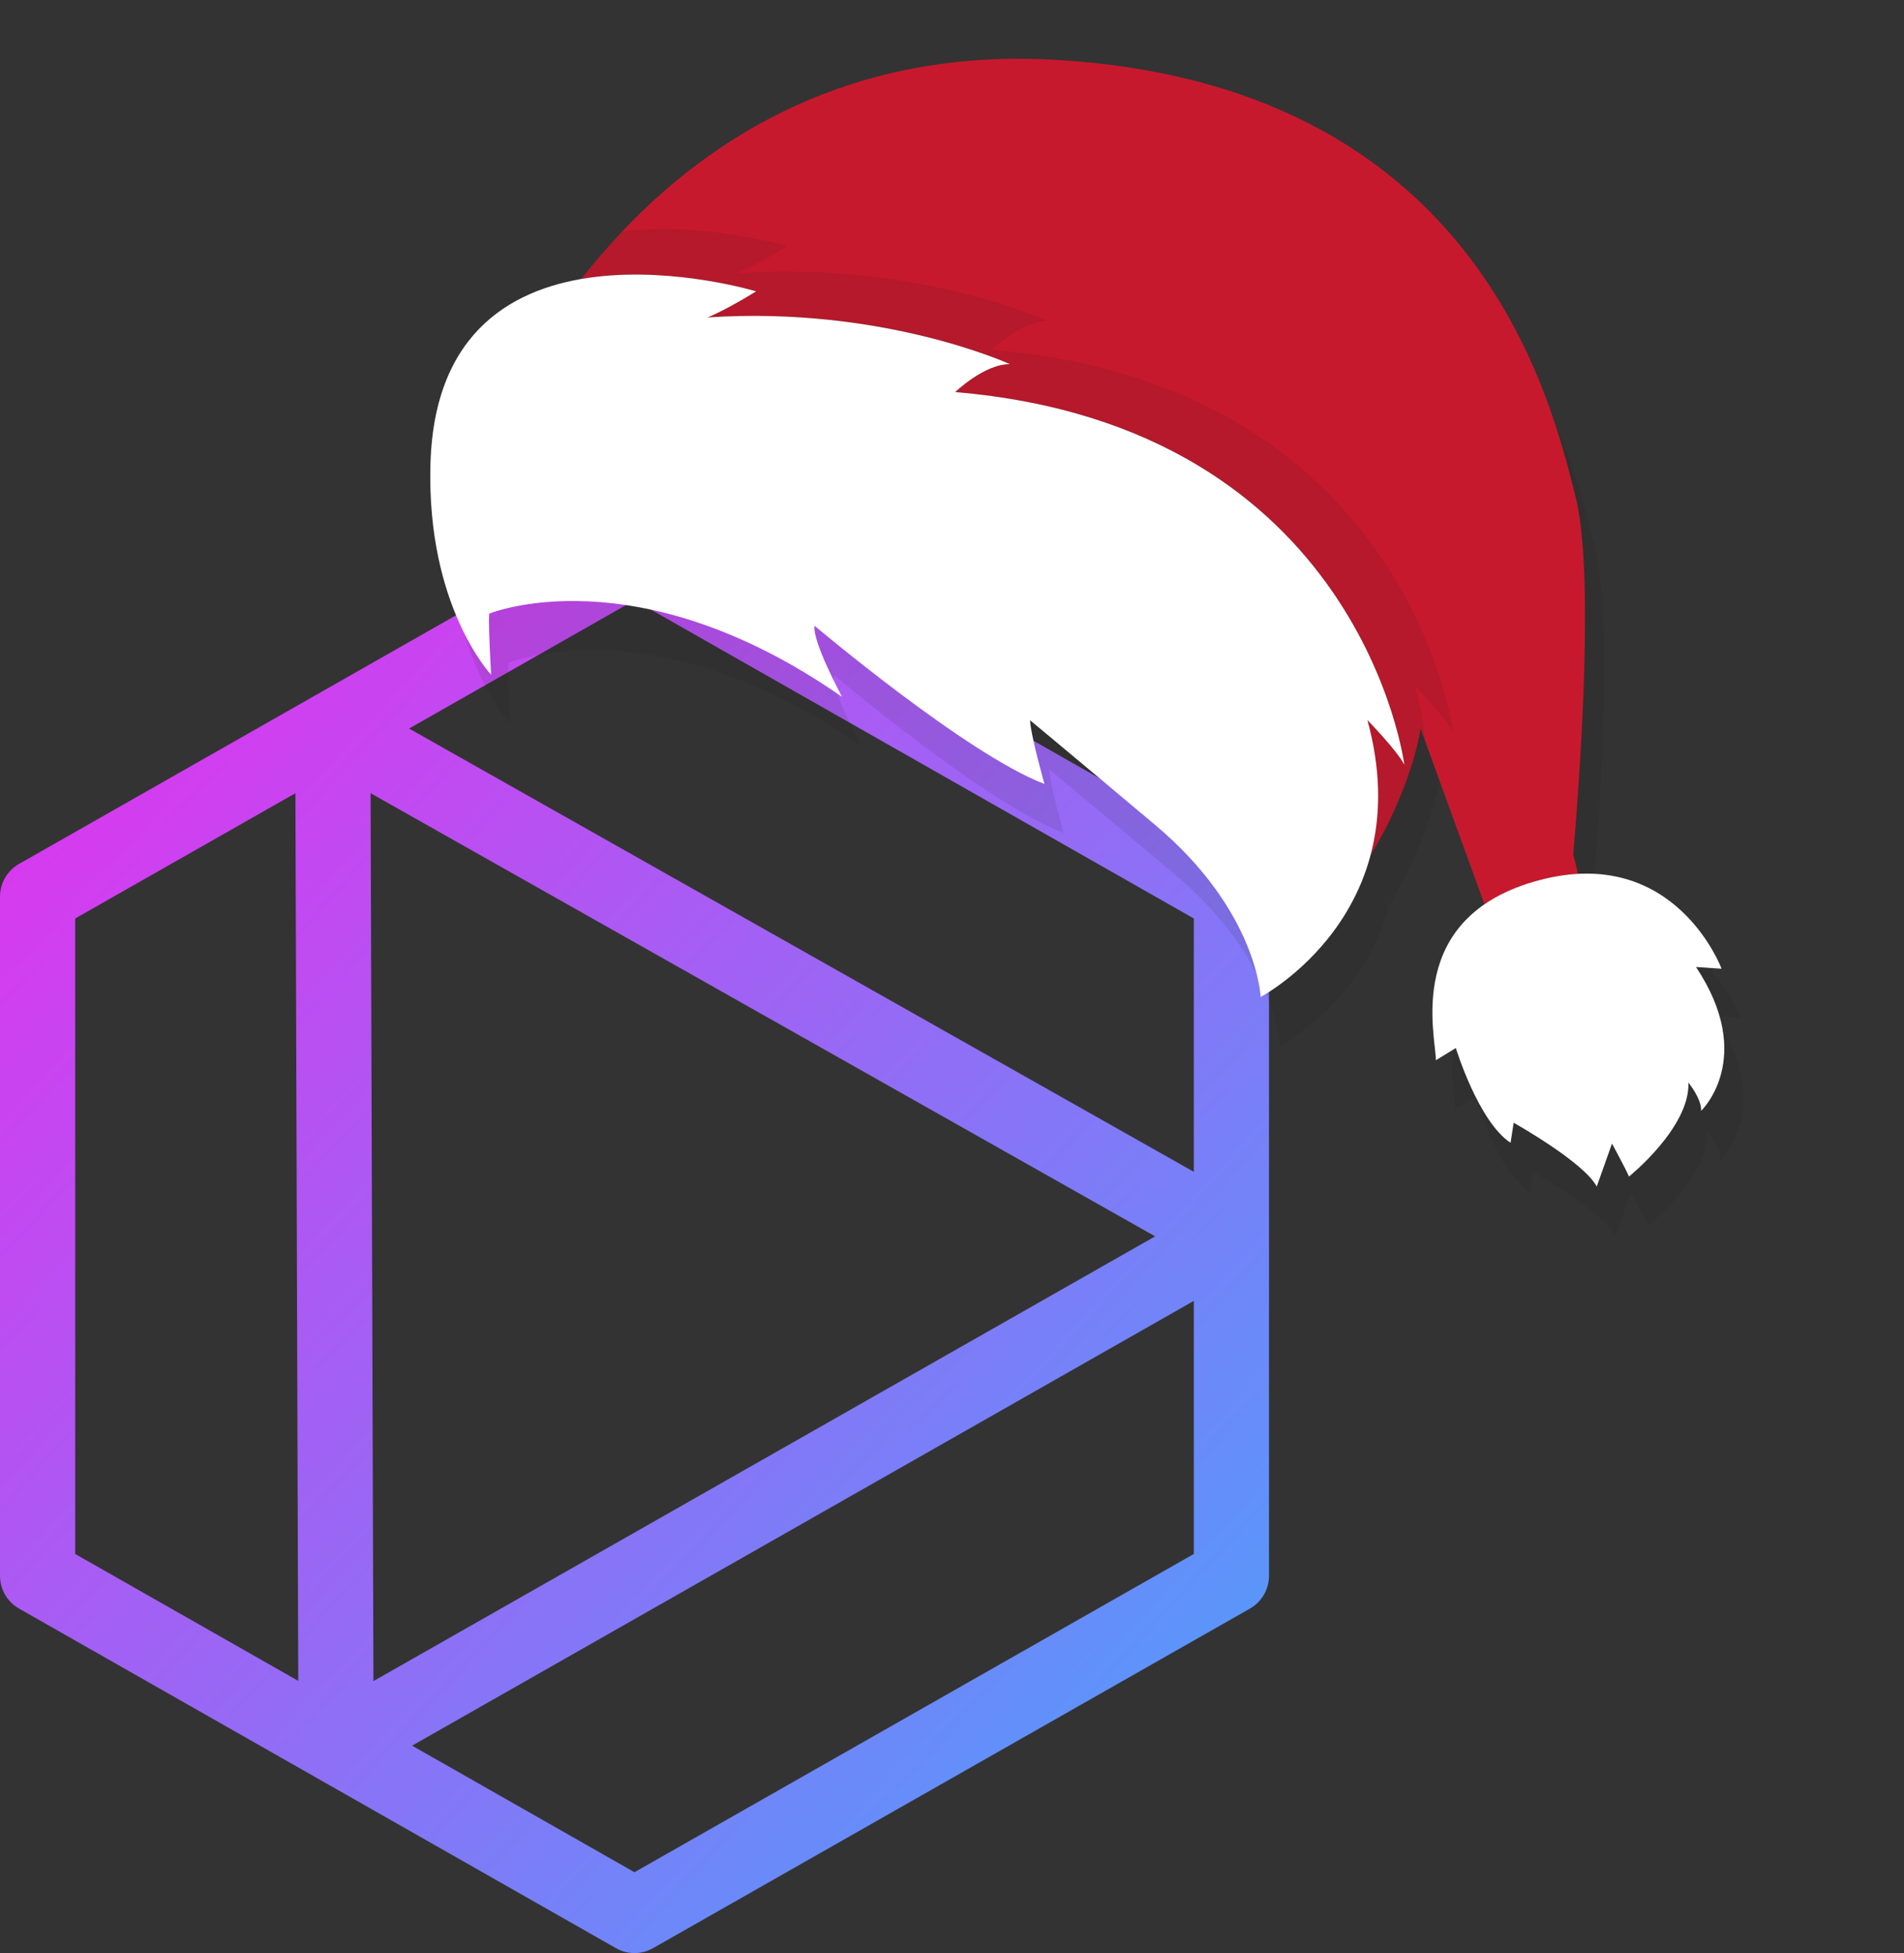 <svg width="39" height="40" viewBox="0 0 39 40" fill="none" xmlns="http://www.w3.org/2000/svg">
<rect x="0" y="0" width="39" height="40" fill="#333333" stroke="none"/>
<path fill-rule="evenodd" clip-rule="evenodd" d="M12.616 10.739C12.852 10.604 13.141 10.604 13.377 10.738L25.604 17.694C25.844 17.831 25.993 18.087 25.993 18.363L25.993 32.274C25.993 32.551 25.844 32.807 25.604 32.944L13.377 39.899C13.141 40.034 12.852 40.034 12.616 39.899L0.389 32.944C0.149 32.807 0 32.551 0 32.274L0 18.363C0 18.086 0.149 17.831 0.389 17.694L6.436 14.254L12.616 10.739ZM12.996 12.294L8.379 14.921L24.453 23.999V18.811L12.996 12.294ZM23.661 25.321L7.591 16.245L7.649 34.43L23.661 25.321ZM6.109 34.425L6.051 16.245L1.54 18.811L1.54 31.826L6.109 34.425ZM8.441 35.752L24.453 26.643L24.453 31.826L12.996 38.344L8.441 35.752Z" fill="url(#paint0_linear_1124_2400)"/>
<path opacity="0.1" d="M35.656 20.845C35.656 20.845 34.88 18.758 32.672 18.905L32.715 18.902L32.617 18.501C32.767 16.743 33.051 12.71 32.664 11.18C32.164 9.197 30.645 2.665 21.889 2.226C17.827 2.023 15.005 3.776 13.139 5.744C12.834 6.066 12.555 6.393 12.3 6.719L12.318 6.716C10.77 6.979 9.284 7.912 9.21 10.505C9.127 13.426 10.454 14.825 10.454 14.825C10.454 14.825 10.393 13.82 10.414 13.574C10.414 13.574 13.413 12.334 17.64 15.277C17.64 15.277 17.025 14.135 17.079 13.822C17.079 13.822 20.193 16.454 21.787 17.061C21.787 17.061 21.503 16.053 21.492 15.757C21.492 15.757 22.376 16.489 24.054 17.9C26.151 19.662 26.216 21.424 26.216 21.424C26.216 21.424 27.972 20.502 28.484 18.453L28.467 18.521C28.513 18.44 28.561 18.36 28.606 18.281C28.698 18.117 28.785 17.96 28.846 17.83C28.988 17.534 29.099 17.267 29.186 17.032C29.446 16.331 29.489 15.925 29.488 15.924L29.588 16.196L30.798 19.528L30.837 19.502C29.332 20.5 29.8 22.289 29.802 22.722L30.211 22.471C30.211 22.471 30.672 23.978 31.331 24.413L31.396 24.001C31.396 24.001 32.838 24.811 33.097 25.309L33.409 24.428C33.409 24.428 33.697 24.958 33.757 25.104C33.757 25.104 35.011 24.097 34.974 23.18C34.974 23.18 35.245 23.509 35.236 23.759C35.236 23.759 36.37 22.676 35.131 20.813L35.656 20.845ZM28.575 17.999C28.574 18.005 28.573 18.011 28.573 18.017C28.577 17.98 28.582 17.942 28.587 17.905C28.584 17.927 28.581 17.949 28.578 17.972L28.575 17.999ZM28.522 18.293C28.53 18.259 28.536 18.226 28.542 18.193C28.536 18.226 28.529 18.26 28.522 18.293V18.293ZM28.549 18.16C28.553 18.125 28.561 18.087 28.567 18.051C28.561 18.087 28.555 18.124 28.549 18.16V18.16ZM28.447 15.921C28.434 15.868 28.421 15.816 28.406 15.762C28.421 15.815 28.434 15.867 28.447 15.92L28.447 15.921ZM28.489 16.101C28.478 16.05 28.467 15.998 28.453 15.946C28.466 15.997 28.478 16.049 28.489 16.1L28.489 16.101ZM28.525 16.282C28.516 16.232 28.506 16.182 28.495 16.132C28.506 16.181 28.516 16.231 28.526 16.28L28.525 16.282ZM28.544 16.384C28.548 16.41 28.552 16.435 28.556 16.461C28.548 16.412 28.54 16.362 28.531 16.312C28.536 16.335 28.54 16.359 28.545 16.383L28.544 16.384ZM28.581 16.637C28.575 16.587 28.567 16.537 28.56 16.486C28.568 16.535 28.575 16.585 28.582 16.635L28.581 16.637ZM28.599 16.796C28.594 16.748 28.589 16.7 28.582 16.652C28.589 16.699 28.594 16.747 28.599 16.794L28.599 16.796ZM28.613 16.956C28.61 16.909 28.606 16.861 28.602 16.813C28.605 16.86 28.609 16.906 28.611 16.954L28.613 16.956ZM28.621 17.118C28.62 17.073 28.617 17.028 28.615 16.983C28.617 17.027 28.619 17.072 28.62 17.116L28.621 17.118ZM28.625 17.279C28.624 17.236 28.624 17.192 28.622 17.149C28.623 17.19 28.623 17.234 28.624 17.277L28.625 17.279ZM28.623 17.438C28.624 17.395 28.625 17.352 28.625 17.309C28.624 17.351 28.623 17.394 28.622 17.438L28.623 17.438ZM28.617 17.586C28.619 17.545 28.621 17.505 28.622 17.464C28.62 17.503 28.618 17.543 28.616 17.584L28.617 17.586ZM28.607 17.727C28.612 17.688 28.613 17.648 28.616 17.608C28.612 17.648 28.609 17.686 28.606 17.726L28.607 17.727ZM28.592 17.873C28.597 17.834 28.602 17.795 28.604 17.756C28.6 17.794 28.596 17.833 28.591 17.871L28.592 17.873ZM28.577 15.938C28.657 16.024 28.754 16.132 28.848 16.242L28.756 16.138C28.693 16.064 28.631 15.995 28.576 15.936L28.577 15.938ZM26.468 21.179L26.434 21.213L26.468 21.179ZM26.42 21.226L26.352 21.293L26.42 21.226ZM26.335 21.31L26.313 21.332L26.335 21.31ZM12.485 6.691L12.46 6.695L12.485 6.691ZM12.566 6.681L12.541 6.684L12.566 6.681ZM12.645 6.671L12.621 6.674L12.645 6.671ZM12.725 6.663L12.703 6.665L12.725 6.663ZM12.805 6.655L12.784 6.657L12.805 6.655ZM12.885 6.649L12.865 6.651L12.885 6.649ZM12.964 6.644L12.947 6.645L12.964 6.644ZM13.043 6.639L13.029 6.64L13.043 6.639ZM13.122 6.636L13.112 6.636L13.122 6.636ZM13.201 6.633L13.197 6.632L13.201 6.633ZM15.883 6.974C15.68 7.099 15.506 7.198 15.362 7.276C15.357 7.278 15.353 7.28 15.348 7.283C15.495 7.204 15.673 7.103 15.882 6.974L15.883 6.974ZM21.08 8.465C20.924 8.463 20.761 8.514 20.609 8.586C20.523 8.627 20.44 8.674 20.36 8.726C20.569 8.591 20.832 8.463 21.08 8.465V8.465ZM28.863 15.484C29.101 16.197 29.16 16.673 29.16 16.673C29.161 16.669 28.986 15.295 28.06 13.71C28.388 14.271 28.657 14.866 28.863 15.483L28.863 15.484ZM12.404 6.703L12.38 6.706L12.404 6.703ZM14.889 7.508C15.639 7.458 16.392 7.467 17.14 7.534C16.391 7.467 15.638 7.458 14.887 7.508L14.889 7.508ZM26.227 21.415L26.218 21.424L26.227 21.415ZM26.304 21.339C26.3 21.343 26.296 21.347 26.292 21.351L26.304 21.339ZM26.247 21.395L26.237 21.405C26.24 21.402 26.243 21.399 26.246 21.395L26.247 21.395ZM26.544 21.102C26.557 21.09 26.569 21.078 26.579 21.068L26.544 21.102ZM26.598 21.049L26.602 21.046C26.6 21.047 26.599 21.048 26.597 21.049L26.598 21.049ZM26.61 21.038L26.618 21.03L26.61 21.038ZM28.516 18.329C28.509 18.359 28.502 18.388 28.495 18.418C28.501 18.388 28.508 18.358 28.515 18.328L28.516 18.329ZM32.651 18.907C32.616 18.91 32.583 18.913 32.549 18.916C32.582 18.913 32.616 18.91 32.65 18.907L32.651 18.907ZM31.568 19.143C31.638 19.118 31.711 19.094 31.788 19.072C31.711 19.094 31.637 19.118 31.566 19.143L31.568 19.143ZM30.871 19.48L30.93 19.443L30.871 19.48ZM30.956 19.427C30.981 19.413 31.005 19.398 31.03 19.385C31.004 19.398 30.979 19.413 30.955 19.427L30.956 19.427ZM31.04 19.379C31.066 19.365 31.092 19.351 31.118 19.337C31.091 19.351 31.064 19.365 31.038 19.379L31.04 19.379ZM31.141 19.325C31.17 19.311 31.199 19.298 31.23 19.282C31.198 19.296 31.169 19.311 31.14 19.324L31.141 19.325ZM31.23 19.282C31.26 19.267 31.291 19.255 31.322 19.24C31.29 19.253 31.258 19.269 31.229 19.282L31.23 19.282ZM31.345 19.23C31.409 19.203 31.475 19.176 31.544 19.151C31.475 19.176 31.408 19.203 31.344 19.23L31.345 19.23ZM31.808 19.065C31.845 19.054 31.885 19.043 31.925 19.032C31.965 19.022 32.007 19.011 32.048 19.002C32.007 19.011 31.966 19.021 31.925 19.032C31.884 19.043 31.845 19.054 31.806 19.065L31.808 19.065ZM32.543 18.917C32.468 18.924 32.39 18.935 32.312 18.948C32.39 18.935 32.467 18.924 32.543 18.916L32.543 18.917ZM32.292 18.952C32.261 18.958 32.229 18.963 32.197 18.97C32.226 18.963 32.258 18.957 32.289 18.952L32.292 18.952ZM32.169 18.975C32.137 18.982 32.105 18.989 32.072 18.998C32.102 18.989 32.134 18.982 32.166 18.975L32.169 18.975Z" fill="#1A1A1A"/>
<path d="M26.138 20.109L26.113 20.134C26.122 20.125 26.13 20.116 26.138 20.109Z" fill="white"/>
<path d="M32.323 17.897C32.055 17.913 31.79 17.956 31.531 18.026C31.067 18.15 30.698 18.32 30.407 18.521L29.195 15.189L29.096 14.916C29.096 14.916 29.021 15.638 28.454 16.823C28.363 17.014 28.223 17.262 28.074 17.515C28.277 16.754 28.308 15.836 28.01 14.748C28.01 14.748 28.634 15.39 28.767 15.666C28.767 15.666 27.895 8.733 19.567 8.031C19.567 8.031 20.163 7.454 20.687 7.458C20.687 7.458 18.084 6.262 14.495 6.501C14.495 6.501 14.854 6.358 15.489 5.967C15.489 5.967 13.654 5.411 11.908 5.713C12.162 5.387 12.442 5.06 12.747 4.738C14.612 2.769 17.434 1.017 21.497 1.22C30.252 1.659 31.771 8.191 32.272 10.173C32.659 11.704 32.374 15.737 32.225 17.495L32.323 17.897Z" fill="#C7192D"/>
<path opacity="0.1" d="M28.992 14.062C29.094 14.431 29.162 14.808 29.195 15.189L29.097 14.916C29.097 14.916 29.022 15.638 28.454 16.823C28.363 17.014 28.224 17.262 28.075 17.515C28.277 16.755 28.308 15.836 28.01 14.748C28.01 14.748 28.634 15.391 28.767 15.667C28.767 15.667 27.895 8.734 19.567 8.032C19.567 8.032 20.163 7.454 20.687 7.459C20.687 7.459 18.084 6.263 14.495 6.502C14.495 6.502 14.854 6.358 15.489 5.967C15.489 5.967 13.654 5.412 11.908 5.713C12.162 5.388 12.442 5.06 12.747 4.739C14.445 4.534 16.128 5.043 16.128 5.043C15.476 5.444 15.105 5.592 15.105 5.592C18.792 5.346 21.466 6.574 21.466 6.574C20.927 6.57 20.316 7.162 20.316 7.162C28.87 7.882 29.766 15.005 29.766 15.005C29.631 14.723 28.992 14.062 28.992 14.062Z" fill="#1A1A1A"/>
<path d="M15.489 5.967C15.489 5.967 8.974 3.995 8.817 9.5C8.734 12.421 10.06 13.819 10.06 13.819C10.06 13.819 10 12.815 10.02 12.568C10.02 12.568 13.02 11.328 17.247 14.272C17.247 14.272 16.632 13.129 16.685 12.816C16.685 12.816 19.799 15.448 21.393 16.056C21.393 16.056 21.109 15.048 21.099 14.751C21.099 14.751 21.983 15.484 23.661 16.895C25.757 18.657 25.822 20.418 25.822 20.418C25.822 20.418 29.093 18.701 28.009 14.747C28.009 14.747 28.633 15.39 28.766 15.666C28.766 15.666 27.894 8.733 19.566 8.03C19.566 8.03 20.162 7.454 20.686 7.458C20.686 7.458 18.082 6.262 14.494 6.501C14.494 6.502 14.855 6.358 15.489 5.967Z" fill="white"/>
<path d="M35.263 19.84C35.263 19.84 34.315 17.288 31.531 18.026C28.747 18.765 29.407 21.2 29.412 21.714L29.82 21.464C29.82 21.464 30.281 22.971 30.941 23.405L31.005 22.994C31.005 22.994 32.448 23.804 32.706 24.301L33.019 23.421C33.019 23.421 33.306 23.95 33.367 24.096C33.367 24.096 34.62 23.09 34.584 22.172C34.584 22.172 34.855 22.501 34.845 22.751C34.845 22.751 35.979 21.669 34.74 19.805L35.263 19.84Z" fill="white"/>
<defs>
<linearGradient id="paint0_linear_1124_2400" x1="28.288" y1="35.522" x2="0.556" y2="10.032" gradientUnits="userSpaceOnUse">
<stop stop-color="#4BA1FC"/>
<stop offset="1" stop-color="#EC2AED"/>
</linearGradient>
</defs>
</svg>
